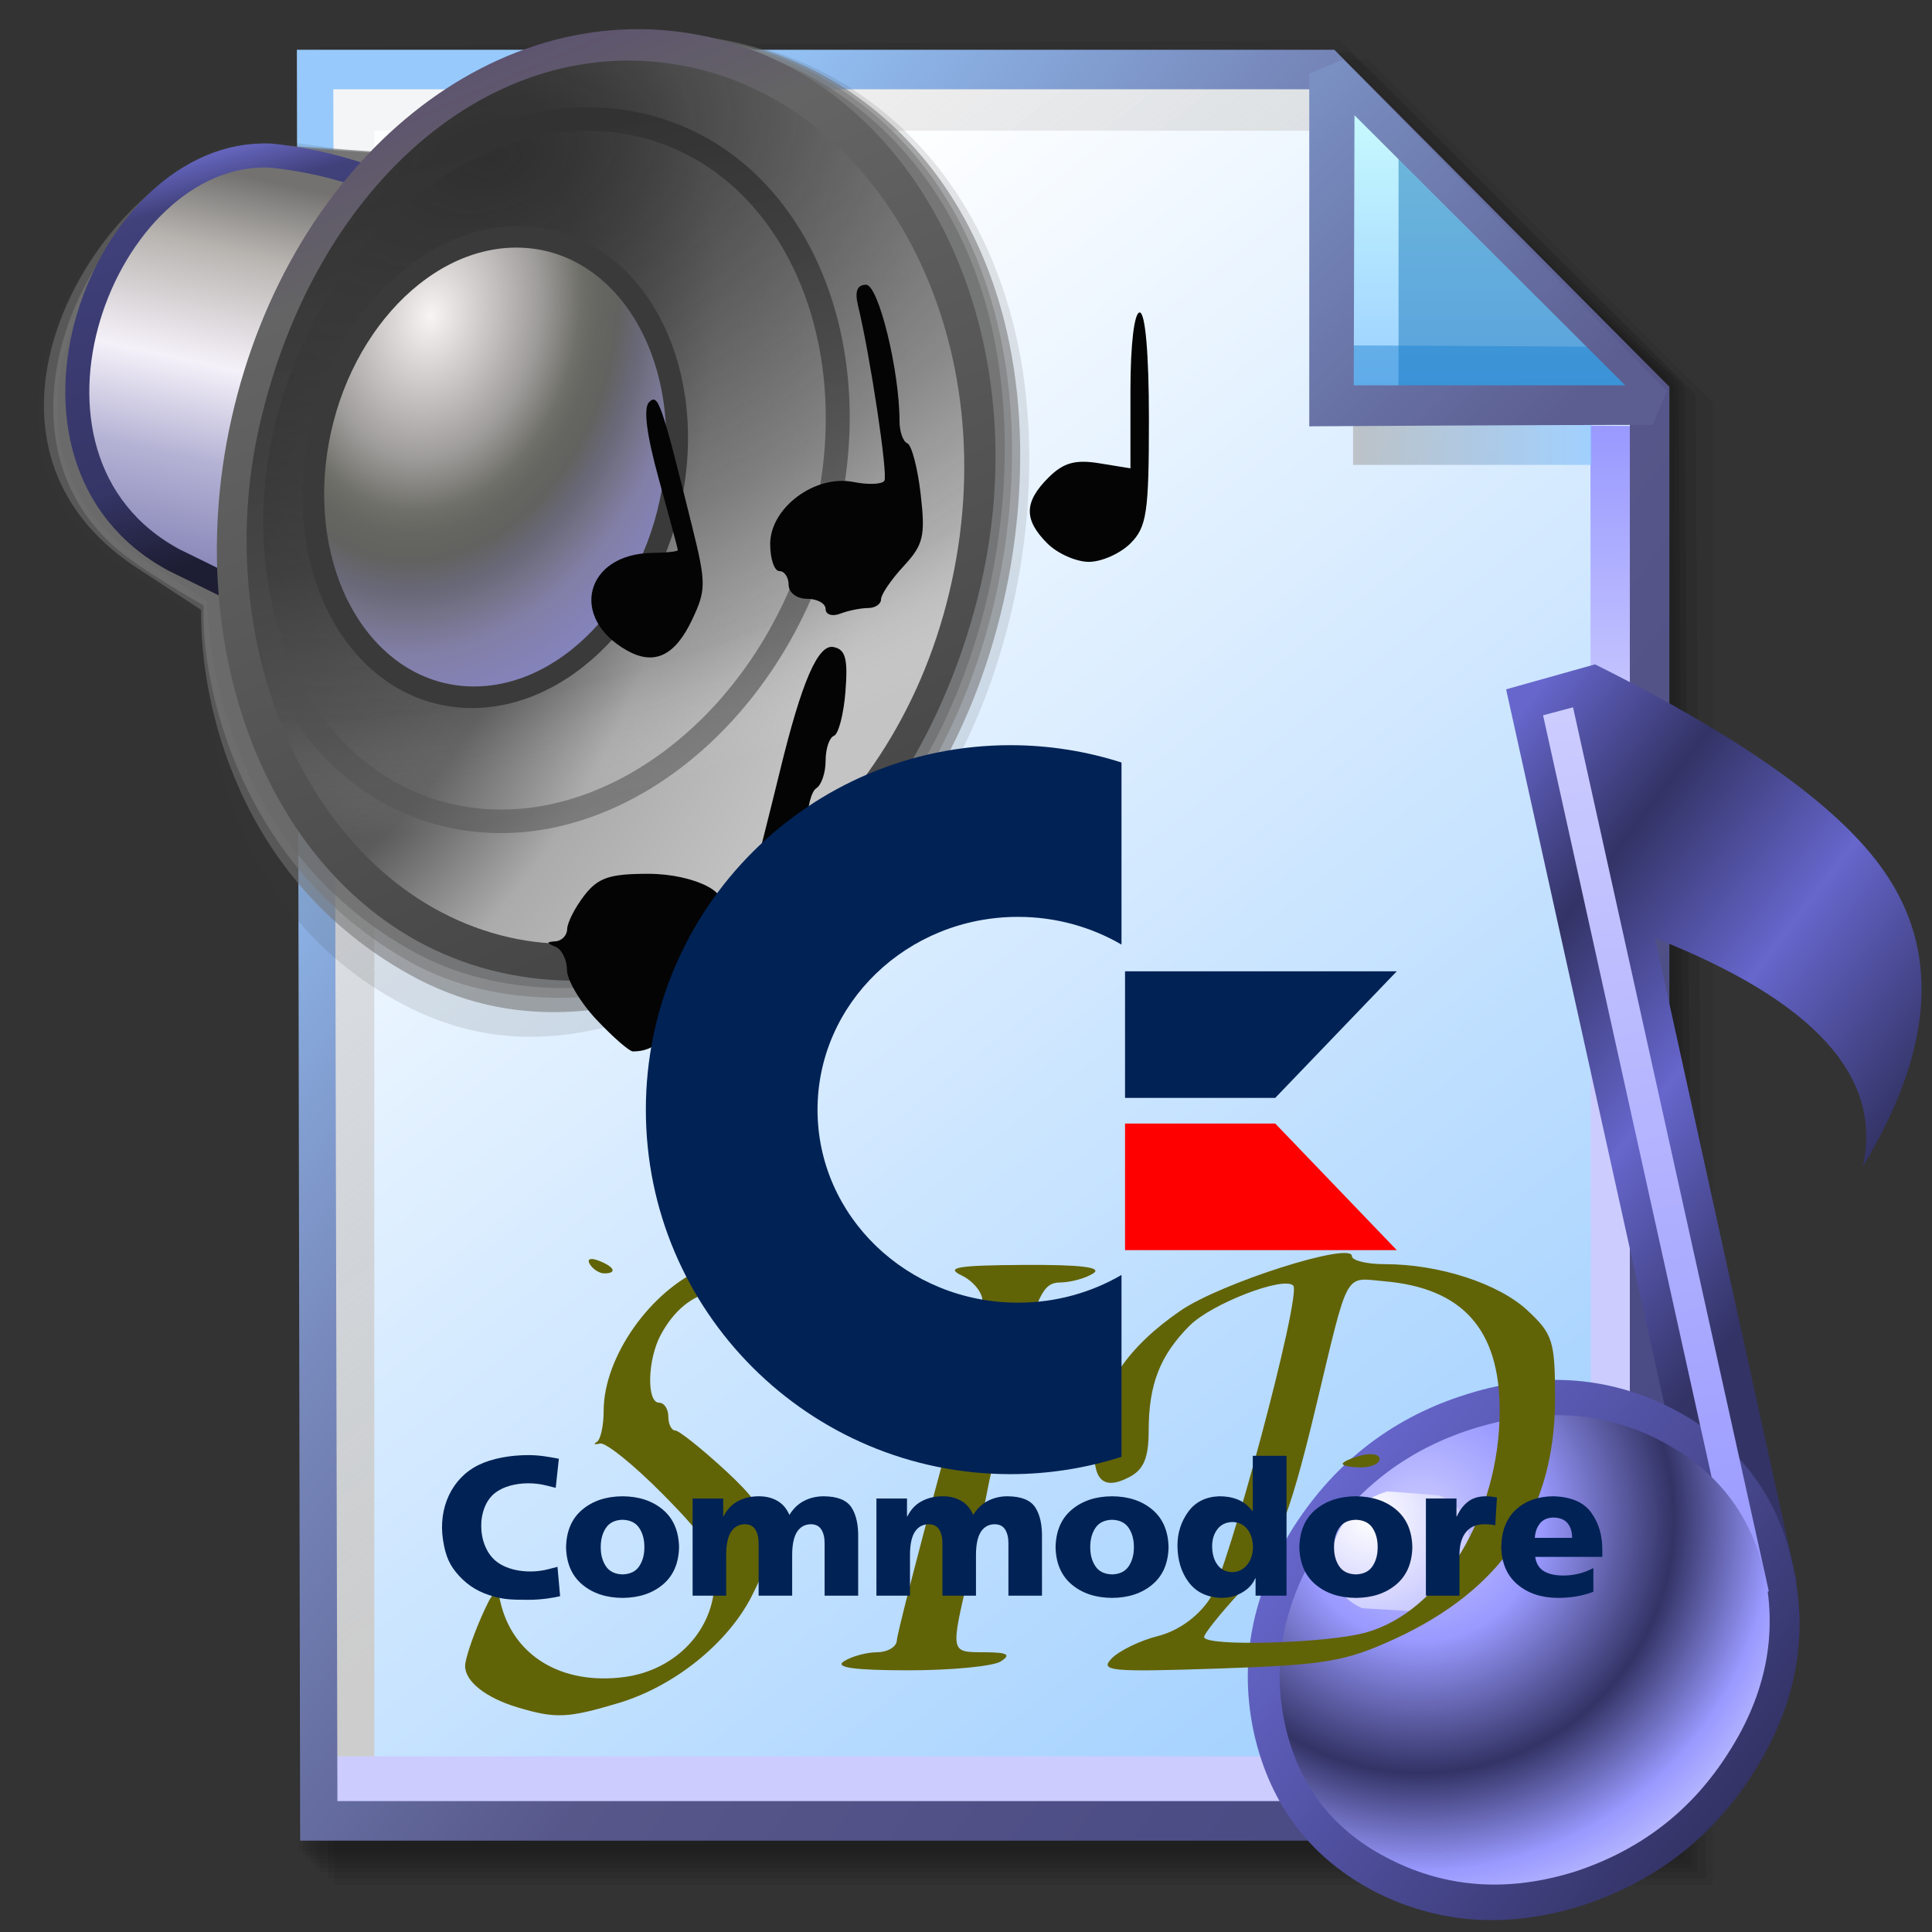 <?xml version="1.0" encoding="UTF-8" standalone="no"?>
<!-- Created with Inkscape (http://www.inkscape.org/) -->

<svg
   width="256mm"
   height="256mm"
   viewBox="0 0 256 256"
   version="1.1"
   id="svg1"
   inkscape:version="1.3.2 (091e20ef0f, 2023-11-25)"
   xml:space="preserve"
   sodipodi:docname="audio-prs.sid.svg"
   xmlns:inkscape="http://www.inkscape.org/namespaces/inkscape"
   xmlns:sodipodi="http://sodipodi.sourceforge.net/DTD/sodipodi-0.dtd"
   xmlns:xlink="http://www.w3.org/1999/xlink"
   xmlns="http://www.w3.org/2000/svg"
   xmlns:svg="http://www.w3.org/2000/svg"
   xmlns:rdf="http://www.w3.org/1999/02/22-rdf-syntax-ns#"
   xmlns:cc="http://creativecommons.org/ns#"
   xmlns:dc="http://purl.org/dc/elements/1.1/"><rect x="0" y="0" width="256" height="256" fill="#333333" stroke="none"/><defs
     id="defs1"><linearGradient
       id="linearGradient26"
       inkscape:collect="always"><stop
         style="stop-color:#7b91c4;stop-opacity:1;"
         offset="0"
         id="stop26" /><stop
         style="stop-color:#5c5e91;stop-opacity:1"
         offset="1"
         id="stop27" /></linearGradient><linearGradient
       id="linearGradient24"
       inkscape:collect="always"><stop
         style="stop-color:#c7fafe;stop-opacity:1;"
         offset="0"
         id="stop24" /><stop
         style="stop-color:#9acdff;stop-opacity:1"
         offset="1"
         id="stop25" /></linearGradient><linearGradient
       id="linearGradient22"
       inkscape:collect="always"><stop
         style="stop-color:#adaeae;stop-opacity:0.825;"
         offset="0"
         id="stop22" /><stop
         style="stop-color:#8ac5fe;stop-opacity:0.836;"
         offset="1"
         id="stop23" /></linearGradient><linearGradient
       id="linearGradient18"
       inkscape:collect="always"><stop
         style="stop-color:#9797ff;stop-opacity:1;"
         offset="0"
         id="stop18" /><stop
         style="stop-color:#ccccff;stop-opacity:1;"
         offset="0.3"
         id="stop20" /><stop
         style="stop-color:#ccccff;stop-opacity:1;"
         offset="1"
         id="stop19" /></linearGradient><linearGradient
       id="linearGradient16"
       inkscape:collect="always"><stop
         style="stop-color:#cdcdcd;stop-opacity:0.175;"
         offset="0"
         id="stop16" /><stop
         style="stop-color:#cdcdcd;stop-opacity:1;"
         offset="1"
         id="stop17" /></linearGradient><linearGradient
       id="linearGradient12"
       inkscape:collect="always"><stop
         style="stop-color:#fdfeff;stop-opacity:1;"
         offset="0"
         id="stop13" /><stop
         style="stop-color:#99ccff;stop-opacity:1;"
         offset="1"
         id="stop14" /></linearGradient><linearGradient
       id="linearGradient9"
       inkscape:collect="always"><stop
         style="stop-color:#97c9fc;stop-opacity:1;"
         offset="0"
         id="stop9" /><stop
         style="stop-color:#7788bb;stop-opacity:1"
         offset="0.25"
         id="stop12" /><stop
         style="stop-color:#57578a;stop-opacity:1"
         offset="0.5"
         id="stop11" /><stop
         style="stop-color:#444482;stop-opacity:1;"
         offset="1"
         id="stop10" /></linearGradient><linearGradient
       inkscape:collect="always"
       xlink:href="#linearGradient9"
       id="linearGradient10"
       x1="31.622"
       y1="100.24"
       x2="221.195"
       y2="240.29"
       gradientUnits="userSpaceOnUse" /><linearGradient
       inkscape:collect="always"
       xlink:href="#linearGradient12"
       id="linearGradient14"
       x1="73.583"
       y1="62.021"
       x2="207.03"
       y2="229.599"
       gradientUnits="userSpaceOnUse" /><linearGradient
       inkscape:collect="always"
       xlink:href="#linearGradient16"
       id="linearGradient17"
       x1="57.531"
       y1="26.421"
       x2="147.132"
       y2="144.341"
       gradientUnits="userSpaceOnUse" /><linearGradient
       inkscape:collect="always"
       xlink:href="#linearGradient18"
       id="linearGradient19"
       x1="209.825"
       y1="58.536"
       x2="210.583"
       y2="194.577"
       gradientUnits="userSpaceOnUse" /><linearGradient
       inkscape:collect="always"
       xlink:href="#linearGradient22"
       id="linearGradient23"
       x1="177.192"
       y1="58.991"
       x2="207.32"
       y2="58.991"
       gradientUnits="userSpaceOnUse" /><linearGradient
       inkscape:collect="always"
       xlink:href="#linearGradient24"
       id="linearGradient25"
       x1="176.32"
       y1="20.127"
       x2="176.32"
       y2="56.696"
       gradientUnits="userSpaceOnUse" /><linearGradient
       inkscape:collect="always"
       xlink:href="#linearGradient26"
       id="linearGradient27"
       x1="172.597"
       y1="13.512"
       x2="210.544"
       y2="51.286"
       gradientUnits="userSpaceOnUse" /><linearGradient
       inkscape:collect="always"
       xlink:href="#linearGradient1"
       id="linearGradient2-7"
       x1="40.855"
       y1="33.219"
       x2="23.767"
       y2="111.366"
       gradientUnits="userSpaceOnUse" /><linearGradient
       id="linearGradient1"
       inkscape:collect="always"><stop
         style="stop-color:#737270;stop-opacity:1"
         offset="0"
         id="stop1-3" /><stop
         style="stop-color:#b7b4b0;stop-opacity:1"
         offset="0.198"
         id="stop5-7" /><stop
         style="stop-color:#f5f1f9;stop-opacity:1"
         offset="0.5"
         id="stop3-1" /><stop
         style="stop-color:#b4b2d4;stop-opacity:1"
         offset="0.75"
         id="stop4-9" /><stop
         style="stop-color:#8c8bbb;stop-opacity:1"
         offset="1"
         id="stop2-4" /></linearGradient><linearGradient
       inkscape:collect="always"
       xlink:href="#linearGradient34"
       id="linearGradient35"
       x1="18.121"
       y1="30.868"
       x2="40.289"
       y2="112.519"
       gradientUnits="userSpaceOnUse" /><linearGradient
       id="linearGradient34"
       inkscape:collect="always"><stop
         style="stop-color:#7171d4;stop-opacity:1;"
         offset="0"
         id="stop34" /><stop
         style="stop-color:#40407b;stop-opacity:1;"
         offset="0.145"
         id="stop36" /><stop
         style="stop-color:#353566;stop-opacity:1;"
         offset="0.779"
         id="stop37" /><stop
         style="stop-color:#1d1d33;stop-opacity:1;"
         offset="1"
         id="stop35" /></linearGradient><radialGradient
       inkscape:collect="always"
       xlink:href="#linearGradient7"
       id="radialGradient8"
       cx="75.067"
       cy="62.584"
       fx="75.067"
       fy="62.584"
       r="81.176"
       gradientTransform="matrix(1.709,0.492,-0.686,2.385,-52.333,-98.52)"
       gradientUnits="userSpaceOnUse" /><linearGradient
       id="linearGradient7"
       inkscape:collect="always"><stop
         style="stop-color:#2f2f2f;stop-opacity:1;"
         offset="0"
         id="stop7-6" /><stop
         style="stop-color:#5b5b5b;stop-opacity:1"
         offset="0.542"
         id="stop11-1" /><stop
         style="stop-color:#ababab;stop-opacity:1"
         offset="0.723"
         id="stop10-2" /><stop
         style="stop-color:#bababa;stop-opacity:1"
         offset="0.883"
         id="stop9-9" /><stop
         style="stop-color:#c4c4c4;stop-opacity:1"
         offset="1"
         id="stop8" /></linearGradient><radialGradient
       inkscape:collect="always"
       xlink:href="#linearGradient29"
       id="radialGradient25"
       gradientUnits="userSpaceOnUse"
       gradientTransform="matrix(0.909,1.647,-2.592,1.431,108.391,-161.494)"
       cx="76.695"
       cy="30.607"
       fx="76.695"
       fy="30.607"
       r="81.176" /><linearGradient
       id="linearGradient29"
       inkscape:collect="always"><stop
         style="stop-color:#2f2f2f;stop-opacity:1;"
         offset="0"
         id="stop25-9" /><stop
         style="stop-color:#3f3f3f;stop-opacity:0.438;"
         offset="0.542"
         id="stop26-2" /><stop
         style="stop-color:#636363;stop-opacity:0.234;"
         offset="0.723"
         id="stop27-0" /><stop
         style="stop-color:#ffffff;stop-opacity:0;"
         offset="0.883"
         id="stop28" /><stop
         style="stop-color:#ffffff;stop-opacity:0;"
         offset="1"
         id="stop29" /></linearGradient><linearGradient
       inkscape:collect="always"
       xlink:href="#linearGradient11"
       id="linearGradient13"
       x1="57.147"
       y1="32.598"
       x2="120.642"
       y2="163.81"
       gradientUnits="userSpaceOnUse"
       gradientTransform="matrix(0.99,0,0,0.986,31.453,-24.213)" /><linearGradient
       id="linearGradient11"
       inkscape:collect="always"><stop
         style="stop-color:#323232;stop-opacity:1"
         offset="0"
         id="stop12-3" /><stop
         style="stop-color:#585858;stop-opacity:0.582;"
         offset="1"
         id="stop13-6" /></linearGradient><radialGradient
       inkscape:collect="always"
       xlink:href="#linearGradient14-7"
       id="radialGradient15"
       cx="103.747"
       cy="71.382"
       fx="103.747"
       fy="71.382"
       r="39.809"
       gradientTransform="matrix(1.463,-0.968,0.761,1.942,-118.065,25.049)"
       gradientUnits="userSpaceOnUse" /><linearGradient
       id="linearGradient14-7"
       inkscape:collect="always"><stop
         style="stop-color:#f9f4f4;stop-opacity:1"
         offset="0"
         id="stop14-5" /><stop
         style="stop-color:#9f9d9b;stop-opacity:1"
         offset="0.342"
         id="stop18-9-5" /><stop
         style="stop-color:#70706a;stop-opacity:1;"
         offset="0.471"
         id="stop19-2" /><stop
         style="stop-color:#656561;stop-opacity:1;"
         offset="0.53"
         id="stop23-2" /><stop
         style="stop-color:#626260;stop-opacity:1;"
         offset="0.593"
         id="stop20-8" /><stop
         style="stop-color:#696878;stop-opacity:1;"
         offset="0.669"
         id="stop22-9" /><stop
         style="stop-color:#737287;stop-opacity:1;"
         offset="0.725"
         id="stop24-7" /><stop
         style="stop-color:#827fa7;stop-opacity:1;"
         offset="0.821"
         id="stop21" /><stop
         style="stop-color:#8584c0;stop-opacity:1"
         offset="1"
         id="stop15" /></linearGradient><linearGradient
       inkscape:collect="always"
       xlink:href="#linearGradient15"
       id="linearGradient17-8"
       x1="76.21"
       y1="49.268"
       x2="121.135"
       y2="137.171"
       gradientUnits="userSpaceOnUse" /><linearGradient
       id="linearGradient15"
       inkscape:collect="always"><stop
         style="stop-color:#3a3a3a;stop-opacity:1"
         offset="0"
         id="stop16-2" /><stop
         style="stop-color:#3a3a3a;stop-opacity:1"
         offset="1"
         id="stop17-3" /></linearGradient><linearGradient
       inkscape:collect="always"
       xlink:href="#linearGradient30"
       id="linearGradient31"
       x1="87.073"
       y1="-5.458"
       x2="197.854"
       y2="145.689"
       gradientUnits="userSpaceOnUse" /><linearGradient
       id="linearGradient30"
       inkscape:collect="always"><stop
         style="stop-color:#5e5470;stop-opacity:1;"
         offset="0"
         id="stop30" /><stop
         style="stop-color:#646464;stop-opacity:1;"
         offset="0.167"
         id="stop32" /><stop
         style="stop-color:#454545;stop-opacity:1;"
         offset="1"
         id="stop31" /></linearGradient><linearGradient
       gradientTransform="matrix(0.019,0.014,0.013,-0.017,20.781,24.85)"
       gradientUnits="userSpaceOnUse"
       id="gradient7"
       spreadMethod="pad"
       x1="-819.2"
       x2="819.2"><stop
         offset="0.0"
         stop-color="#6666cc"
         id="stop152" /><stop
         offset="0.208"
         stop-color="#333366"
         id="stop154" /><stop
         offset="0.447"
         stop-color="#6666cc"
         id="stop156" /><stop
         offset="0.71"
         stop-color="#333366"
         id="stop158" /><stop
         offset="1.0"
         stop-color="#333366"
         id="stop160" /></linearGradient><linearGradient
       gradientTransform="matrix(-0.013,-0.009,-0.011,0.014,13.831,49.35)"
       gradientUnits="userSpaceOnUse"
       id="gradient8"
       spreadMethod="pad"
       x1="-819.2"
       x2="819.2"><stop
         offset="0.0"
         stop-color="#333366"
         id="stop163" /><stop
         offset="1.0"
         stop-color="#6666cc"
         id="stop165" /></linearGradient><linearGradient
       gradientTransform="matrix(-0.005,-0.027,-0.002,3e-4,20.381,24.55)"
       gradientUnits="userSpaceOnUse"
       id="gradient9"
       spreadMethod="pad"
       x1="-819.2"
       x2="819.2"><stop
         offset="0.0"
         stop-color="#9999ff"
         id="stop168" /><stop
         offset="1.0"
         stop-color="#ccccff"
         id="stop170" /></linearGradient><radialGradient
       cx="0"
       cy="0"
       gradientTransform="matrix(0.026,0,0,0.026,8.631,42.8)"
       gradientUnits="userSpaceOnUse"
       id="gradient10"
       r="819.2"
       spreadMethod="pad"><stop
         offset="0.0"
         stop-color="#ccccff"
         id="stop173" /><stop
         offset="0.286"
         stop-color="#9999ff"
         id="stop175" /><stop
         offset="0.596"
         stop-color="#333366"
         id="stop177" /><stop
         offset="0.827"
         stop-color="#9999ff"
         id="stop179" /><stop
         offset="1.0"
         stop-color="#ccccff"
         id="stop181" /></radialGradient><radialGradient
       cx="0"
       cy="0"
       gradientTransform="matrix(0.007,0,0,0.007,6.131,42.7)"
       gradientUnits="userSpaceOnUse"
       id="gradient11"
       r="819.2"
       spreadMethod="pad"><stop
         offset="0.0"
         stop-color="#ffffff"
         id="stop184" /><stop
         offset="0.851"
         stop-color="#ccccff"
         id="stop186" /><stop
         offset="1.0"
         stop-color="#ccccff"
         id="stop188" /></radialGradient></defs><sodipodi:namedview
     id="base"
     pagecolor="#ffffff"
     bordercolor="#000000"
     borderopacity="0.3"
     inkscape:pageopacity="0.0"
     inkscape:pageshadow="2"
     inkscape:zoom="0.98994949"
     inkscape:cx="505.07627"
     inkscape:cy="476.792"
     inkscape:document-units="mm"
     inkscape:showpageshadow="2"
     inkscape:pagecheckerboard="0"
     inkscape:deskcolor="#d1d1d1"
     inkscape:current-layer="svg1"
     showguides="true" /><g
     id="g28"
     transform="matrix(1.048,0,0,1.048,-6.407,-6.138)"><g
       id="g7"
       inkscape:label="shadow"
       style="display:inline"><path
         id="rect1"
         style="fill:#000000;fill-opacity:0.06;stroke-width:3.728;stroke-linecap:square"
         d="M 48.381,13.418 H 179.161 l 43.467,43.278 V 244.173 H 48.381 Z"
         sodipodi:nodetypes="cccccc" /><path
         id="path1"
         style="fill:#000000;fill-opacity:0.075;stroke-width:3.728;stroke-linecap:square"
         d="m 47.563,12.6 129.443,-0.134 43.467,43.278 1.336,187.61 H 47.563 Z"
         sodipodi:nodetypes="cccccc" /><path
         id="path2"
         style="fill:#000000;fill-opacity:0.06;stroke-width:3.728;stroke-linecap:square"
         d="m 46.494,11.793 128.976,-0.869 43.467,43.278 1.804,188.345 H 46.494 Z"
         sodipodi:nodetypes="cccccc" /><path
         id="path3"
         style="fill:#000000;fill-opacity:0.06;stroke-width:3.728;stroke-linecap:square"
         d="m 45.965,12.333 129.778,0.468 43.467,42.209 1.002,187.008 H 45.965 Z"
         sodipodi:nodetypes="cccccc" /><path
         id="path4"
         style="fill:#000000;fill-opacity:0.06;stroke-width:3.728;stroke-linecap:square"
         d="m 45.436,12.338 129.443,0.935 43.467,41.675 1.336,186.541 H 45.436 Z"
         sodipodi:nodetypes="cccccc" /><path
         id="path5"
         style="fill:#000000;fill-opacity:0.06;stroke-width:3.728;stroke-linecap:square"
         d="M 44.906,12.745 174.884,13.413 218.352,54.152 219.153,240.96 H 44.906 Z"
         sodipodi:nodetypes="cccccc" /><path
         id="path6"
         style="fill:#000000;fill-opacity:0.06;stroke-width:3.728;stroke-linecap:square"
         d="m 44.377,15.022 129.911,0.535 43.467,37.933 0.869,186.942 H 44.377 Z"
         sodipodi:nodetypes="cccccc" /><path
         id="path7"
         style="fill:#000000;fill-opacity:0.06;stroke-width:3.728;stroke-linecap:square"
         d="m 43.848,13.424 129.711,1.069 43.467,39.002 1.069,186.407 H 43.848 Z"
         sodipodi:nodetypes="cccccc" /></g><g
       id="g14"
       style="display:inline"><path
         style="color:#000000;fill:url(#linearGradient14);stroke-linecap:square;-inkscape-stroke:none"
         d="M 46.154,14.648 H 173.783 l 40.903,41.14 V 236.079 H 46.555 Z"
         id="path15"
         inkscape:label="headbgground" /><path
         id="rect16"
         style="display:inline;fill:url(#linearGradient17);fill-opacity:1;stroke-width:5;stroke-linecap:square"
         d="M 45.436,14.165 H 176.703 l 0.204,8.221 H 53.434 V 235.98 h -7.998 z"
         sodipodi:nodetypes="ccccccc" /><path
         id="rect17"
         style="fill:url(#linearGradient19);stroke-width:5;stroke-linecap:square"
         d="M 47.058,227.92 H 207.275 l -0.067,-168.246 7.317,0.067 0.067,168.547 -7.083,0.033 v 7.348 H 47.058 Z"
         sodipodi:nodetypes="ccccccccc" /><path
         style="color:#000000;fill:url(#linearGradient10);stroke-linecap:square;-inkscape-stroke:none"
         d="M 43.648,12.148 44.059,238.58 H 217.186 V 54.758 L 174.822,12.148 Z m 4.609,5 H 172.744 l 39.441,39.672 V 233.58 H 48.775 Z"
         id="path16"
         inkscape:label="headframe"
         sodipodi:nodetypes="cccccccccccc" /></g><g
       id="rect23"
       style="display:inline"><rect
         style="display:inline;fill:url(#linearGradient23);fill-opacity:0.834;stroke:none;stroke-width:5;stroke-linecap:square;stroke-dasharray:none;stroke-opacity:1"
         id="rect20"
         width="30.128"
         height="11.286"
         x="177.192"
         y="53.348" /><path
         style="color:#000000;display:inline;fill:url(#linearGradient25);stroke-linecap:square;stroke-linejoin:bevel;-inkscape-stroke:none"
         d="m 174.153,15.119 40.916,41.955 H 174.814 Z"
         id="path25" /><g
         id="g27"><path
           id="rect27"
           style="display:inline;fill:#0a6db5;fill-opacity:0.459;stroke-width:5;stroke-linecap:square;stroke-linejoin:bevel"
           d="m 182.94,23.246 33.073,33.829 -33.073,-0.094 z"
           sodipodi:nodetypes="cccc" /><path
           id="path27"
           style="display:inline;fill:#1882cf;fill-opacity:0.459;stroke-width:5;stroke-linecap:square;stroke-linejoin:bevel"
           d="m 175.286,49.515 34.916,0.189 4.677,7.087 -39.688,-0.472 z"
           sodipodi:nodetypes="ccccc" /></g><path
         style="color:#000000;display:inline;fill:url(#linearGradient27);stroke-linecap:square;stroke-linejoin:bevel;-inkscape-stroke:none"
         d="m 175.941,13.373 -4.289,1.785 6.5e-4,44.601 c 0,0 29.863,-0.185 43.415,-0.185 l 1.789,-4.246 z m 1.429,7.057 34.226,34.144 h -34.32 z"
         id="path26"
         sodipodi:nodetypes="cccccccccc" /></g></g><g
     id="g2"
     transform="matrix(0.637,0,0,0.637,4.851,1.777)"
     style="display:inline"><g
       id="g24"
       style="display:inline"
       inkscape:label="xpspeaker"><g
         id="g34"
         inkscape:label="shadow"><path
           id="rect32"
           style="fill:#404040;fill-opacity:0.131;stroke-width:4.5;stroke-linecap:square;stroke-linejoin:round"
           d="m 50.022,26.444 23.108,3.035 c 0,0 19.396,-25.972 60.674,-24.942 30.121,0.751 61.7,22.151 70.398,64.634 5.611,27.405 0.729,60.135 -12.568,85.801 -10.597,20.455 -28.907,38.551 -50.082,47.625 -20.202,8.658 -41.368,16.397 -65.855,3.263 C 39.303,186.336 34.654,147.531 34.774,126.244 L 19.088,115.944 C -26.625,85.928 21.914,21.67 50.022,26.444 Z"
           sodipodi:nodetypes="ccssaascsc" /><path
           id="path32-6"
           style="fill:#757575;fill-opacity:0.57;stroke-width:4.459;stroke-linecap:square;stroke-linejoin:round"
           d="m 49.138,27.646 23.326,1.583 c 0,0 19.216,-25.808 60.115,-24.787 29.845,0.744 61.136,22.021 69.754,64.115 5.559,27.153 0.722,59.583 -12.452,85.014 -10.5,20.267 -28.367,38.868 -49.623,47.188 -19.494,7.63 -41.15,11.221 -62.796,-0.884 C 41.747,179.9 34.009,143.411 34.222,124.068 L 20.937,115.384 C -24.418,85.737 20.059,23.247 49.138,27.646 Z"
           sodipodi:nodetypes="ccssaascsc" /><path
           id="path33"
           style="fill:#7b7b7b;fill-opacity:0.605;stroke-width:4.422;stroke-linecap:square;stroke-linejoin:round"
           d="m 49.656,27.783 22.206,1.221 c 0,0 19.432,-25.386 59.991,-24.374 29.596,0.738 60.25,21.631 68.797,63.374 5.513,26.927 0.716,59.087 -12.349,84.306 -10.412,20.099 -28.073,38.694 -49.209,46.795 -19.083,7.314 -43.201,8.352 -61.286,-1.731 -35.444,-19.76 -43.655,-57.382 -43.065,-74.235 0,0 -12.928,-7.238 -18.443,-12.101 -31.151,-27.466 0.07,-83.126 33.357,-83.255 z"
           sodipodi:nodetypes="ccssaascsc" /><path
           id="path34"
           style="fill:#686868;fill-opacity:0.606;stroke-width:4.389;stroke-linecap:square;stroke-linejoin:round"
           d="m 47.21,27.202 24.119,1.601 c 0,0 18.155,-25.178 58.411,-24.174 29.375,0.733 60.933,21.452 69.416,62.883 5.472,26.726 0.711,58.646 -12.257,83.676 -10.335,19.949 -27.804,38.561 -48.842,46.446 -18.714,7.014 -41.95,7.427 -59.9,-2.58 C 42.977,175.442 35.979,139.209 35.482,122.324 L 21.274,113.06 C -17.338,87.885 18.192,29.351 47.21,27.202 Z"
           sodipodi:nodetypes="ccssaascsc" /></g><path
         id="rect1-0"
         style="display:inline;fill:url(#linearGradient2-7);stroke:url(#linearGradient35);stroke-width:5;stroke-linecap:square;stroke-linejoin:round;stroke-dasharray:none;stroke-opacity:1"
         d="m 48.576,29.567 c 11.045,1.062 20.815,4.31 30.105,8.382 L 51.467,124.936 28.564,113.69 C -10.686,92.518 13.817,28.142 48.576,29.567 Z"
         sodipodi:nodetypes="ccccc" /><path
         style="color:#000000;display:inline;fill:url(#radialGradient8);stroke-linecap:square;stroke-linejoin:round;-inkscape-stroke:none"
         d="M 194.249,121.487 A 78.176,97.553 12.749 0 1 96.472,199.384 78.176,97.553 12.749 0 1 41.75,86.983 78.176,97.553 12.749 0 1 139.527,9.087 78.176,97.553 12.749 0 1 194.249,121.487 Z"
         id="path29-9"
         inkscape:label="innershadow1" /><ellipse
         style="display:inline;fill:url(#radialGradient25);stroke:none;stroke-width:6;stroke-linecap:square;stroke-linejoin:round;stroke-dasharray:none;stroke-opacity:1"
         id="ellipse24"
         cx="138.093"
         cy="75.626"
         rx="78.176"
         ry="97.553"
         transform="rotate(12.749)"
         inkscape:label="innershadow2" /><path
         style="color:#000000;fill:url(#linearGradient13);stroke-linecap:square;stroke-linejoin:round;-inkscape-stroke:none"
         d="m 127.588,-9.029 c -34.328,-7e-7 -61.578,34.794 -61.578,77.031 10e-7,42.238 27.25,77.031 61.578,77.031 34.328,0 61.58,-34.794 61.58,-77.031 0,-42.238 -27.252,-77.031 -61.58,-77.031 z m 0,4.938 c 30.962,1.3e-6 56.641,31.972 56.641,72.094 -1e-5,40.122 -25.679,72.094 -56.641,72.094 -30.962,0 -56.639,-31.972 -56.639,-72.094 0,-40.122 25.677,-72.094 56.639,-72.094 z"
         id="path11"
         transform="matrix(0.973,0.232,-0.272,0.962,0,0)" /><ellipse
         style="display:inline;fill:url(#radialGradient15);fill-opacity:1;stroke:url(#linearGradient17-8);stroke-width:4.51;stroke-linecap:square;stroke-linejoin:round;stroke-dasharray:none"
         id="path13"
         cx="104.496"
         cy="94.833"
         rx="37.554"
         ry="48.128"
         transform="matrix(1,0,-0.096,0.995,0,0)" /><path
         style="color:#000000;fill:url(#linearGradient31);stroke-linecap:square;stroke-linejoin:round;-inkscape-stroke:none"
         d="m 137.696,-26.071 c -45.199,2e-6 -79.613,44.051 -79.557,99.227 0.054,54.205 34.682,100.133 79.881,100.133 45.199,0 78.195,-42.576 79.728,-97.731 1.546,-55.623 -34.853,-101.63 -80.051,-101.63 z m -1.837,6.964 c 41.152,-2e-6 76.513,41.85 75.888,94.666 C 211.126,128.133 174.666,165.79 138.352,165.761 97.199,165.729 63.935,121.807 64.139,73.156 64.359,20.579 94.707,-19.108 135.859,-19.108 Z"
         id="path30-3"
         inkscape:label="framehead"
         transform="rotate(12.749)"
         sodipodi:nodetypes="ssssssssss" /></g><g
       id="g37"
       inkscape:label="loud1"
       style="display:none"><g
         id="g41"
         inkscape:label="shadow"><path
           style="color:#000000;fill:#65656d;fill-opacity:0.149;stroke-width:1.063;stroke-linecap:round;stroke-linejoin:round;-inkscape-stroke:none"
           d="m 216.597,121.794 c -3.131,-0.725 -8.257,0.181 -8.975,3.342 -15.261,48.705 -30.388,71.403 -78.86,83.017 -3.16,0.591 -5.246,3.655 -4.661,6.845 0.585,3.188 2.283,11.709 9.05,9.783 53.646,-9.8 80.655,-38.654 90.087,-90.87 1.922,-7.304 -3.509,-11.391 -6.641,-12.117 z"
           id="path41"
           sodipodi:nodetypes="ccccccc" /><path
           style="color:#000000;fill:#65656d;fill-opacity:0.279;stroke-width:1.063;stroke-linecap:round;stroke-linejoin:round;-inkscape-stroke:none"
           d="m 216.597,121.794 c -3.131,-0.725 -7.321,0.582 -8.04,3.743 -15.261,48.705 -30.788,72.071 -79.261,83.686 -3.16,0.591 -5.781,2.586 -5.195,5.776 0.585,3.188 3.219,10.774 9.986,8.848 53.283,-9.959 76.168,-38.955 87.815,-90.202 1.922,-7.304 -2.173,-11.124 -5.305,-11.849 z"
           id="path42"
           sodipodi:nodetypes="ccccccc" /><path
           style="color:#000000;fill:#65656d;fill-opacity:0.441;stroke-width:1.063;stroke-linecap:round;stroke-linejoin:round;-inkscape-stroke:none"
           d="m 216.731,122.596 c -3.131,-0.725 -7.054,0.047 -7.773,3.208 -15.261,48.705 -29.586,71.804 -78.058,83.418 -3.16,0.591 -7.385,2.586 -6.799,5.776 0.585,3.188 4.154,9.571 10.921,7.645 52.615,-12.498 74.431,-37.752 86.078,-88.999 1.922,-7.304 -1.237,-10.322 -4.37,-11.048 z"
           id="path43"
           sodipodi:nodetypes="ccccccc" /><path
           style="color:#000000;fill:#65656d;fill-opacity:0.506;stroke-width:1.063;stroke-linecap:round;stroke-linejoin:round;-inkscape-stroke:none"
           d="m 216.447,123.258 c -3.131,-0.725 -6.251,-0.504 -7.206,2.594 -15.028,48.778 -29.869,71.756 -78.342,83.371 -3.16,0.591 -6.629,2.822 -6.043,6.012 0.585,3.188 4.154,8.721 10.921,6.794 52.168,-12.833 71.979,-37.843 84.566,-88.385 1.922,-7.304 -0.765,-9.661 -3.897,-10.386 z"
           id="path44"
           sodipodi:nodetypes="csccccc" /><path
           style="color:#000000;fill:#68686f;fill-opacity:0.268;stroke-width:1.063;stroke-linecap:round;stroke-linejoin:round;-inkscape-stroke:none"
           d="m 216.447,123.258 c -3.131,-0.725 -5.826,-0.315 -6.78,2.783 -15.028,48.778 -30.058,71.945 -78.531,83.56 -3.16,0.591 -6.865,2.444 -6.279,5.634 0.585,3.188 4.655,7.986 11.422,6.059 51.86,-12.904 70.007,-39.633 83.829,-87.697 1.922,-7.304 -0.529,-9.614 -3.661,-10.339 z"
           id="path45"
           sodipodi:nodetypes="csccccc" /></g><path
         style="color:#000000;fill:#605dd4;stroke-linecap:round;stroke-linejoin:round;-inkscape-stroke:none"
         d="m 215.908,123.297 a 5.5,5.5 0 0 0 -6.59,4.131 c -10.431,45.468 -32.723,73.785 -79.305,82.41 a 5.5,5.5 0 0 0 -4.406,6.41 5.5,5.5 0 0 0 6.408,4.406 c 50.372,-9.326 77.013,-42.772 88.023,-90.766 a 5.5,5.5 0 0 0 -4.131,-6.592 z"
         id="path37" /><path
         style="color:#000000;fill:#cbcaff;fill-opacity:1;stroke-linecap:round;stroke-linejoin:round;-inkscape-stroke:none"
         d="m 215.908,123.297 c -2.96,-0.679 -5.911,1.171 -6.59,4.131 -10.431,45.468 -32.723,73.785 -79.305,82.41 -2.987,0.553 -4.96,3.423 -4.406,6.41 0.553,2.986 0.95,-0.454 3.936,-1.006 50.372,-9.326 74.139,-40.433 85.15,-88.427 0.68,-2.961 4.176,-2.839 1.215,-3.518 z"
         id="path39"
         sodipodi:nodetypes="ccccccc" /></g><g
       id="g38"
       style="display:none"
       inkscape:label="loud2"><g
         id="g46"
         inkscape:label="shadow"
         style="display:inline"><path
           style="color:#000000;fill:#565658;fill-opacity:0.104;stroke-linecap:round;stroke-linejoin:round;-inkscape-stroke:none"
           d="m 242.875,124.563 c -3.564,-0.432 -9.349,0.584 -10.258,7.562 -4.003,30.712 -21.051,60.629 -36.367,74.295 -18.686,16.672 -44.077,26.545 -62,27.531 -3.584,0.197 -10.23,1.841 -10.102,9.493 0.084,5.025 4.208,10.582 11.194,10.763 24.612,-0.591 55.667,-8.2 77.629,-25.956 21.962,-17.756 38.941,-52.052 40.679,-93.572 0.81,-6.588 -7.211,-9.685 -10.775,-10.116 z"
           id="path46"
           sodipodi:nodetypes="csscscscc" /><path
           style="color:#000000;fill:#565658;fill-opacity:0.106;stroke-linecap:round;stroke-linejoin:round;-inkscape-stroke:none"
           d="m 242.741,125.565 c -3.564,-0.432 -8.079,0.784 -8.989,7.762 -4.003,30.712 -21.667,60.183 -36.983,73.848 -18.686,16.672 -44.597,26.356 -62.52,27.342 -3.584,0.197 -9.002,1.037 -8.873,8.69 0.084,5.025 3.263,9.685 10.249,9.865 20.87,-0.725 53.257,-7.918 75.219,-25.674 21.962,-17.756 39.397,-49.864 41.937,-91.383 0.81,-6.588 -6.476,-10.019 -10.04,-10.451 z"
           id="path47"
           sodipodi:nodetypes="csscscscc" /><path
           style="color:#000000;fill:#565658;fill-opacity:0.233;stroke-linecap:round;stroke-linejoin:round;-inkscape-stroke:none"
           d="m 242.708,126.099 c -3.564,-0.432 -7.444,0.818 -8.354,7.796 -4.003,30.712 -21.796,60.182 -37.112,73.847 -18.686,16.672 -44.431,26.096 -62.355,27.082 -3.584,0.197 -8.553,0.73 -8.424,8.383 0.084,5.025 2.484,8.598 9.47,8.779 21.138,-0.19 52.057,-8.63 74.019,-26.386 21.962,-17.756 38.787,-47.865 41.928,-89.384 0.81,-6.588 -5.607,-9.685 -9.171,-10.116 z"
           id="path48"
           sodipodi:nodetypes="csscscscc" /><path
           style="color:#000000;fill:#565658;fill-opacity:0.233;stroke-linecap:round;stroke-linejoin:round;-inkscape-stroke:none"
           d="m 242.641,126.634 c -3.564,-0.432 -6.776,0.417 -7.686,7.395 -4.003,30.712 -21.896,60.75 -37.212,74.415 -18.686,16.672 -44.932,25.395 -62.856,26.38 -3.584,0.197 -7.448,1.401 -7.054,9.045 0.179,3.466 2.342,6.755 9.328,6.936 20.47,-1.126 49.692,-8.652 71.654,-26.407 21.962,-17.756 39.355,-47.13 42.495,-88.649 0.81,-6.588 -5.106,-8.683 -8.67,-9.114 z"
           id="path49"
           sodipodi:nodetypes="csscscscc" /><path
           style="color:#000000;fill:#565658;fill-opacity:0.233;stroke-linecap:round;stroke-linejoin:round;-inkscape-stroke:none"
           d="m 242.641,126.634 c -3.564,-0.432 -6.776,0.417 -7.686,7.395 -4.003,30.712 -17.019,56.139 -37.212,74.415 -18.567,16.804 -44.932,25.395 -62.856,26.38 -3.584,0.197 -8.458,2.769 -5.92,9.99 1.218,3.466 2.814,4.299 9.801,4.479 20.47,-1.126 46.95,-10.08 68.912,-27.835 21.962,-17.756 38.82,-44.257 41.961,-85.776 0.81,-6.588 -3.435,-8.616 -6.999,-9.047 z"
           id="path50"
           sodipodi:nodetypes="csscscscc" /></g><path
         style="color:#000000;fill:#605dd4;stroke-linecap:round;stroke-linejoin:round;-inkscape-stroke:none"
         d="m 242.875,127.02 a 6.5,6.5 0 0 0 -7.234,5.672 c -4.674,38.572 -20.862,63.275 -40.336,79.02 -19.474,15.744 -42.565,22.387 -60.488,23.373 a 6.5,6.5 0 0 0 -6.133,6.848 6.5,6.5 0 0 0 6.848,6.133 c 20.47,-1.126 45.985,-8.489 67.947,-26.244 21.962,-17.756 40.038,-46.047 45.068,-87.566 a 6.5,6.5 0 0 0 -5.672,-7.234 z"
         id="path38" /><path
         style="color:#000000;fill:#cbcaff;fill-opacity:1;stroke-linecap:round;stroke-linejoin:round;-inkscape-stroke:none"
         d="m 242.875,127.02 c -3.564,-0.432 -6.803,2.108 -7.234,5.672 -4.674,38.572 -20.862,63.275 -40.336,79.02 -19.474,15.744 -42.565,22.387 -60.488,23.373 -3.584,0.197 -6.33,3.263 -6.133,6.848 0.197,3.584 2.035,-1.418 5.619,-1.616 20.47,-1.126 42.017,-6.315 63.979,-24.071 21.962,-17.756 37.345,-42.929 42.375,-84.448 0.432,-3.564 5.782,-4.346 2.218,-4.778 z"
         id="path40"
         sodipodi:nodetypes="ccscccscc" /></g><g
       id="g54"
       inkscape:label="stopt"
       style="display:none"><g
         id="g55"
         inkscape:label="shadow"><circle
           style="fill:#7d7d7d;fill-opacity:0.282;stroke:none;stroke-width:22.575;stroke-linecap:round;stroke-linejoin:round;stroke-dasharray:none;stroke-opacity:1"
           id="circle54"
           cx="181.476"
           cy="186.554"
           r="68.421" /><circle
           style="fill:#7d7d7d;fill-opacity:0.282;stroke:none;stroke-width:22.31;stroke-linecap:round;stroke-linejoin:round;stroke-dasharray:none;stroke-opacity:1"
           id="circle55"
           cx="180.674"
           cy="185.752"
           r="67.619" /><circle
           style="fill:#616161;fill-opacity:0.282;stroke:none;stroke-width:22.001;stroke-linecap:round;stroke-linejoin:round;stroke-dasharray:none;stroke-opacity:1"
           id="circle56"
           cx="179.739"
           cy="184.817"
           r="66.684" /><circle
           style="fill:#595959;fill-opacity:0.282;stroke:none;stroke-width:21.715;stroke-linecap:round;stroke-linejoin:round;stroke-dasharray:none;stroke-opacity:1"
           id="circle57"
           cx="178.87"
           cy="183.948"
           r="65.815" /><circle
           style="fill:#545454;fill-opacity:0.438;stroke:none;stroke-width:21.428;stroke-linecap:round;stroke-linejoin:round;stroke-dasharray:none;stroke-opacity:1"
           id="circle58"
           cx="178.002"
           cy="183.08"
           r="64.946" /><circle
           style="fill:#464646;fill-opacity:0.282;stroke:none;stroke-width:21.274;stroke-linecap:round;stroke-linejoin:round;stroke-dasharray:none;stroke-opacity:1"
           id="circle59"
           cx="177.534"
           cy="182.612"
           r="64.479" /></g><circle
         style="display:inline;fill:#ffffff;fill-opacity:1;stroke:none;stroke-width:19.4;stroke-linecap:round;stroke-linejoin:round;stroke-dasharray:none;stroke-opacity:1"
         id="path54"
         cx="175.329"
         cy="181.476"
         r="58.799"
         inkscape:label="wbackground" /><path
         id="path53"
         style="color:#000000;display:inline;fill:#a51f0d;fill-opacity:1;stroke-linecap:round;stroke-linejoin:round;-inkscape-stroke:none"
         d="m 177.467,120.193 c -14.518,0 -27.9,5.03 -38.521,13.416 a 9.7,9.7 0 0 0 -3.059,1.963 9.7,9.7 0 0 0 -1.393,1.903 c -11.918,11.371 -19.379,27.378 -19.379,45.07 0,34.321 28.03,62.352 62.351,62.352 17.141,0 32.712,-6.993 44.007,-18.268 a 9.7,9.7 0 0 0 2.919,-1.922 9.7,9.7 0 0 0 2.501,-4.265 c 8.092,-10.519 12.925,-23.663 12.925,-37.897 0,-34.321 -28.031,-62.352 -62.352,-62.352 z m 0,19.4 c 23.837,0 42.953,19.115 42.953,42.951 0,7.096 -1.705,13.768 -4.714,19.647 l -57.614,-58.024 c 5.813,-2.922 12.388,-4.574 19.375,-4.574 z m -34.329,17.047 59.992,60.419 c -7.146,5.306 -16.017,8.438 -25.663,8.438 -23.837,0 -42.951,-19.116 -42.951,-42.953 0,-9.756 3.205,-18.717 8.622,-25.904 z" /><path
         id="path51"
         style="color:#000000;display:inline;fill:#f52e14;stroke-linecap:round;stroke-linejoin:round;-inkscape-stroke:none"
         d="m 173.233,117.547 c -14.518,0 -27.9,5.03 -38.521,13.416 a 9.7,9.7 0 0 0 -3.059,1.963 9.7,9.7 0 0 0 -1.393,1.903 c -11.918,11.371 -19.379,27.378 -19.379,45.07 0,34.321 28.03,62.352 62.351,62.352 17.141,0 32.712,-6.993 44.007,-18.268 a 9.7,9.7 0 0 0 2.919,-1.922 9.7,9.7 0 0 0 2.501,-4.265 c 8.092,-10.519 12.925,-23.663 12.925,-37.897 0,-34.321 -28.031,-62.352 -62.352,-62.352 z m 0,19.4 c 23.837,0 42.953,19.115 42.953,42.951 0,7.096 -1.705,13.768 -4.714,19.647 L 153.859,141.522 c 5.813,-2.922 12.388,-4.574 19.375,-4.574 z m -34.329,17.047 59.992,60.419 c -7.146,5.306 -16.017,8.438 -25.663,8.438 -23.837,0 -42.951,-19.116 -42.951,-42.953 0,-9.756 3.205,-18.717 8.622,-25.904 z" /></g><path
       id="rect59"
       style="display:none;fill:#ff4c00;fill-opacity:1;stroke-width:19.4;stroke-linecap:round;stroke-linejoin:round"
       d="m 198.438,1.89 h 44.223 L 45.735,229.81 H 1.512 Z"
       sodipodi:nodetypes="ccccc"
       inkscape:label="off" /></g><g
     id="g2-7"
     transform="matrix(2.647,0,0,2.647,165.339,88.031)"><path
       inkscape:connector-curvature="0"
       style="fill:url(#gradient7);fill-rule:evenodd;stroke:none"
       id="path86"
       d="m 23.131,47.35 4.35,-1.4 -7.1,-32.25 q 11.95,4.7 10.4,11.45 5.15,-8.5 1.3,-14.45 -3.15,-4.95 -14.7,-10.7 l -4.45,1.25 10.2,46.1" /><path
       inkscape:connector-curvature="0"
       style="fill:url(#gradient8);fill-rule:evenodd;stroke:none"
       id="path88"
       d="m 0.331,53.6 q 1.25,5.35 6.05,7.85 4.85,2.45 10.45,0.65 5.55,-1.85 8.6,-6.8 3.05,-4.95 1.85,-10.2 -1.1,-5.2 -5.85,-7.75 -4.8,-2.55 -10.35,-0.85 -5.6,1.7 -8.8,6.7 -3.15,5.05 -1.95,10.4" /><path
       inkscape:connector-curvature="0"
       style="fill:url(#gradient9);fill-rule:evenodd;stroke:none"
       id="path90"
       d="m 24.581,46.85 1.5,-0.45 -9.8,-44.25 -1.5,0.4 9.8,44.3" /><path
       inkscape:connector-curvature="0"
       style="fill:url(#gradient10);fill-rule:evenodd;stroke:none"
       id="path92"
       d="m 1.881,53.15 q 1.05,4.6 5.3,6.7 4.3,2.15 9.3,0.55 4.9,-1.65 7.6,-5.95 2.75,-4.3 1.8,-8.9 -1.05,-4.55 -5.25,-6.7 -4.15,-2.15 -9.15,-0.65 -5,1.5 -7.85,5.85 -2.8,4.45 -1.75,9.1" /><path
       inkscape:connector-curvature="0"
       style="fill:url(#gradient11);fill-rule:evenodd;stroke:none"
       id="path94"
       d="m 4.781,43 q -0.8,1.25 -0.55,2.5 0.35,1.25 1.5,1.75 l 2.65,0.15 q 1.35,-0.45 2.15,-1.65 0.75,-1.15 0.5,-2.4 -0.25,-1.25 -1.45,-1.75 l -2.6,-0.2 q -1.45,0.45 -2.2,1.6" /></g><g
     id="g2-5"
     inkscape:label="g2"
     transform="matrix(0.918,0,0,0.918,19.603,2.117)"><path
       style="display:inline;fill:#616307"
       d="m 53.361,244.142 c -4.582,-1.375 -7.581,-3.741 -7.581,-5.978 0,-0.921 1.008,-3.997 2.241,-6.837 1.777,-4.093 2.361,-4.622 2.818,-2.552 1.739,7.869 8.831,12.202 17.966,10.977 7.477,-1.003 12.975,-6.894 12.975,-13.904 0,-4.216 -1.102,-6.054 -7.515,-12.534 -4.133,-4.177 -8.183,-7.442 -9,-7.257 -0.817,0.185 -1.035,0.085 -0.485,-0.223 0.55,-0.308 1,-2.339 1,-4.514 0,-7.749 6.767,-17.368 14.496,-20.606 5.814,-2.436 9.533,-2.382 13.207,0.192 3.819,2.675 3.778,6.417 -0.097,8.956 -2.887,1.892 -3.186,1.787 -5.271,-1.847 -3.415,-5.951 -10.294,-4.784 -14.117,2.394 -1.901,3.569 -2.039,9.754 -0.218,9.754 0.733,0 1.333,0.9 1.333,2 0,1.1 0.45,2.006 1,2.014 0.55,0.008 3.85,2.643 7.333,5.855 7.201,6.641 7.868,9.894 3.705,18.055 -3.499,6.858 -11.217,13.042 -19.281,15.447 -7.29,2.175 -9.04,2.248 -14.51,0.606 z m 47.085,-6.645 c 1.1,-0.711 3.25,-1.302 4.778,-1.313 1.528,-0.011 2.819,-0.77 2.869,-1.687 0.05,-0.917 2.85,-11.842 6.222,-24.279 3.372,-12.437 6.131,-23.595 6.131,-24.796 0,-1.201 -1.35,-2.835 -3,-3.631 -2.404,-1.159 -0.616,-1.461 9,-1.517 8.212,-0.048 11.369,0.338 10,1.223 -1.1,0.711 -3.265,1.302 -4.81,1.313 -2.425,0.018 -3.285,1.802 -6.275,13.02 -1.905,7.15 -3.733,14.5 -4.062,16.333 -0.329,1.833 -1.555,7.421 -2.725,12.416 -2.774,11.841 -2.823,11.581 2.206,11.604 3.288,0.015 3.851,0.332 2.333,1.313 -1.1,0.711 -7.1,1.292 -13.333,1.292 -7.803,0 -10.71,-0.403 -9.333,-1.292 z m 38.667,-0.427 c 1.1,-1.124 4.1,-2.576 6.667,-3.225 2.894,-0.732 5.714,-2.734 7.425,-5.27 2.627,-3.894 13.361,-44.07 12.108,-45.322 -1.397,-1.397 -11.786,2.618 -14.945,5.777 -4.28,4.28 -5.922,8.487 -5.922,15.174 0,3.853 -0.698,5.573 -2.694,6.642 -4.134,2.213 -5.69,0.314 -4.97,-6.067 0.788,-6.993 4.689,-12.69 12.25,-17.892 5.806,-3.995 24.748,-10.03 24.748,-7.885 0,0.639 2.134,1.163 4.743,1.163 7.864,0 16.435,2.785 20.629,6.703 3.65,3.41 3.96,4.417 3.948,12.832 -0.023,16.123 -7.662,27.488 -23.272,34.621 -7.034,3.215 -9.955,3.7 -25.333,4.214 -15.603,0.521 -17.177,0.371 -15.382,-1.464 z m 36.667,-3.728 c 10.857,-2.999 19.333,-17.057 19.333,-32.064 0,-11.681 -5.346,-17.67 -16.641,-18.643 -5.873,-0.506 -5.074,-1.974 -9.905,18.196 -3.941,16.45 -5.887,21.197 -10.937,26.676 -2.85,3.092 -5.182,6.005 -5.182,6.473 0,1.419 17.634,0.937 23.333,-0.637 z m -3.333,-24.356 c 0,-0.281 1.2,-0.825 2.667,-1.209 1.467,-0.384 2.667,-0.154 2.667,0.511 0,0.665 -1.2,1.209 -2.667,1.209 -1.467,0 -2.667,-0.23 -2.667,-0.511 z M 63.789,180.179 c -0.467,-0.756 0.068,-0.979 1.255,-0.524 2.31,0.886 2.733,1.842 0.815,1.842 -0.69,0 -1.621,-0.593 -2.069,-1.318 z m 32.768,-40.393 c 0.306,-0.208 1.756,-1.258 3.222,-2.333 2.467,-1.809 2.529,-1.781 0.837,0.377 -1.006,1.283 -2.456,2.333 -3.222,2.333 -0.766,0 -1.142,-0.17 -0.837,-0.377 z m -1.164,-16.155 c 0.946,-1.026 1.929,-1.666 2.186,-1.422 0.791,0.751 -1.214,3.288 -2.598,3.288 -0.719,0 -0.534,-0.839 0.412,-1.866 z"
       id="path22"
       inkscape:label="path22" /><path
       style="display:inline;fill:#040405"
       d="m 64.776,144.909 c -2.361,-2.503 -4.293,-5.753 -4.293,-7.222 0,-1.469 -0.75,-2.973 -1.667,-3.343 -1.333,-0.538 -1.333,-0.694 0,-0.778 0.917,-0.058 1.68,-0.855 1.696,-1.772 0.016,-0.917 1.121,-3.086 2.455,-4.821 1.991,-2.589 3.647,-3.154 9.245,-3.154 6.743,0 12.673,3.077 9.595,4.98 -2.428,1.501 -6.658,11.114 -6.658,15.132 0,3.475 -1.913,5.529 -5.149,5.529 -0.512,0 -2.863,-2.048 -5.224,-4.552 z m 17.04,-5.385 c 0,-7.28 7.327,-15.269 10.81,-11.786 1.008,1.008 1,1.684 -0.027,2.318 -0.797,0.493 -1.45,2.36 -1.45,4.15 0,1.79 -0.6,3.255 -1.333,3.255 -0.733,0 -1.333,1.2 -1.333,2.667 0,1.956 -0.889,2.667 -3.333,2.667 -2.65,0 -3.333,-0.671 -3.333,-3.271 z m 6.883,-20.396 c 0.698,-2.75 1.854,-7.4 2.57,-10.333 3.109,-12.741 5.454,-18.149 7.679,-17.71 1.743,0.344 2.105,1.68 1.735,6.406 -0.257,3.284 -1.007,6.171 -1.667,6.416 -0.66,0.244 -1.2,1.859 -1.2,3.588 0,1.729 -0.6,3.514 -1.333,3.968 -0.733,0.453 -1.333,2.792 -1.333,5.198 0,3.393 -0.761,4.721 -3.396,5.921 -4.585,2.089 -4.488,2.199 -3.054,-3.453 z M 69.153,91.589 C 60.725,86.868 63.131,77.615 72.816,77.503 74.832,77.48 76.483,77.299 76.483,77.101 c 0,-0.198 -1.228,-4.79 -2.728,-10.205 -1.769,-6.384 -2.272,-10.301 -1.43,-11.143 1.327,-1.327 1.764,-0.066 6.218,17.904 2.044,8.247 2.042,9.188 -0.021,13.534 -2.465,5.195 -5.447,6.594 -9.368,4.398 z m 28.663,-5.986 c 0,-0.812 -1.2,-1.476 -2.667,-1.476 -1.481,0 -2.667,-0.889 -2.667,-2 0,-1.1 -0.6,-2 -1.333,-2 -0.733,0 -1.333,-1.759 -1.333,-3.909 0,-5.242 6.479,-10.062 12.031,-8.951 2.126,0.425 4.129,0.343 4.452,-0.183 0.535,-0.871 -2.052,-18.052 -3.807,-25.29 -0.495,-2.041 -0.124,-3 1.161,-3 1.791,0 4.829,12.371 4.829,19.665 0,1.529 0.508,2.98 1.129,3.224 0.621,0.244 1.487,3.544 1.924,7.332 0.7,6.061 0.404,7.309 -2.462,10.402 -1.791,1.933 -3.257,4.084 -3.257,4.779 0,0.696 -0.851,1.265 -1.891,1.265 -1.04,0 -2.84,0.364 -4,0.809 -1.16,0.445 -2.109,0.145 -2.109,-0.667 z m 32,-9.476 c -3.412,-3.412 -3.371,-5.962 0.15,-9.483 2.161,-2.161 3.868,-2.646 7.333,-2.084 l 4.517,0.733 v -11.249 c 0,-6.611 0.55,-11.25 1.333,-11.25 0.812,0 1.333,6 1.333,15.333 0,13.556 -0.309,15.643 -2.667,18 -1.467,1.467 -4.167,2.667 -6,2.667 -1.833,0 -4.533,-1.2 -6,-2.667 z"
       id="path8" /></g><g
     id="g35"
     transform="matrix(0.918,0,0,0.918,85.579,98.741)"><g
       id="g38-9"><path
         d="M 52.625,0 C 23.571,0 0,23.571 0,52.625 c 0,29.054 23.571,52.594 52.625,52.594 5.587,0 10.98,-0.887 16.031,-2.5 v -26.25 c -4.362,2.536 -9.467,4 -14.938,4 -15.988,0 -28.938,-12.465 -28.938,-27.844 0,-15.379 12.95,-27.844 28.938,-27.844 5.471,0 10.575,1.464 14.938,4 V 2.5 C 63.605,0.885 58.212,0 52.625,0 Z"
         color="#000000"
         fill="#002255"
         id="path1-7" /><polygon
         transform="matrix(0.331,0,0,0.322,9.599,7.486)"
         points="298.46,78.103 245.46,134.85 179.96,134.85 179.96,78.103 "
         fill="#002255"
         id="polygon1" /><polygon
         transform="matrix(0.331,0,0,0.322,9.599,7.486)"
         points="298.46,203.1 245.46,146.35 179.96,146.35 179.96,203.1 "
         fill="#ff0000"
         id="polygon2" /></g><g
       id="g37-2"
       transform="matrix(0.308,0,0,0.308,-64.377,97.067)"><path
         d="m 198.1,84.461 c 7.678,-0.051 13.969,-2.133 18.873,-6.247 4.904,-4.114 7.438,-9.954 7.602,-17.519 -0.164,-7.607 -2.698,-13.472 -7.602,-17.595 -4.904,-4.123 -11.195,-6.209 -18.873,-6.258 -7.678,0.049 -13.969,2.135 -18.873,6.258 -4.904,4.123 -7.438,9.988 -7.602,17.595 0.164,7.565 2.698,13.405 7.602,17.519 4.904,4.114 11.195,6.196 18.873,6.247 z m 0,-11.009 c -3.599,-0.111 -6.209,-1.396 -7.831,-3.856 -1.622,-2.459 -2.419,-5.426 -2.392,-8.901 -0.027,-3.517 0.77,-6.51 2.392,-8.978 1.622,-2.468 4.232,-3.757 7.831,-3.866 3.599,0.109 6.209,1.398 7.831,3.866 1.622,2.468 2.419,5.461 2.392,8.978 0.027,3.475 -0.77,6.442 -2.392,8.901 -1.622,2.459 -4.232,3.744 -7.831,3.856 z"
         fill="#002255"
         id="path2-5" /><path
         d="m 230.93,83.413 h 15.728 V 64.19 c 0.022,-4.875 0.808,-8.472 2.359,-10.791 1.551,-2.319 3.735,-3.47 6.553,-3.451 2.212,0.053 3.817,0.908 4.817,2.567 0.999,1.658 1.491,3.803 1.474,6.433 v 24.465 h 15.728 v -19.223 c 0.022,-4.875 0.808,-8.472 2.359,-10.791 1.551,-2.319 3.735,-3.47 6.553,-3.451 2.212,0.053 3.817,0.908 4.817,2.567 0.999,1.658 1.491,3.803 1.474,6.433 v 24.465 h 15.728 v -26.824 c 0.149,-6.213 -0.892,-11.044 -3.124,-14.493 -2.232,-3.45 -6.55,-5.201 -12.953,-5.253 -3.273,-0.018 -6.317,0.674 -9.131,2.075 -2.814,1.402 -5.159,3.623 -7.034,6.662 -1.26,-2.963 -3.131,-5.162 -5.614,-6.597 -2.483,-1.434 -5.359,-2.148 -8.628,-2.141 -3.63,-0.016 -6.899,0.737 -9.808,2.261 -2.909,1.524 -5.173,3.916 -6.793,7.176 h -0.175 v -8.388 h -14.33 z"
         fill="#002255"
         id="path3-35" /><path
         d="m 317.07,83.413 h 15.728 V 64.19 c 0.022,-4.875 0.808,-8.472 2.359,-10.791 1.551,-2.319 3.735,-3.47 6.553,-3.451 2.212,0.053 3.817,0.908 4.817,2.567 0.999,1.658 1.491,3.803 1.474,6.433 v 24.465 h 15.728 v -19.223 c 0.022,-4.875 0.808,-8.472 2.359,-10.791 1.551,-2.319 3.735,-3.47 6.553,-3.451 2.212,0.053 3.817,0.908 4.817,2.567 0.999,1.658 1.491,3.803 1.474,6.433 v 24.465 h 15.728 v -26.824 c 0.149,-6.213 -0.892,-11.044 -3.124,-14.493 -2.232,-3.45 -6.55,-5.201 -12.953,-5.253 -3.273,-0.018 -6.317,0.674 -9.131,2.075 -2.814,1.402 -5.159,3.623 -7.034,6.662 -1.26,-2.963 -3.131,-5.162 -5.614,-6.597 -2.483,-1.434 -5.359,-2.148 -8.628,-2.141 -3.63,-0.016 -6.899,0.737 -9.808,2.261 -2.909,1.524 -5.173,3.916 -6.793,7.176 h -0.175 v -8.388 h -14.33 z"
         fill="#002255"
         id="path4-6" /><path
         d="m 427.5,84.461 c 7.678,-0.051 13.969,-2.133 18.873,-6.247 4.904,-4.114 7.438,-9.954 7.602,-17.519 -0.164,-7.607 -2.698,-13.472 -7.602,-17.595 -4.904,-4.123 -11.195,-6.209 -18.873,-6.258 -7.678,0.049 -13.969,2.135 -18.873,6.258 -4.904,4.123 -7.438,9.988 -7.602,17.595 0.164,7.565 2.698,13.405 7.602,17.519 4.904,4.114 11.195,6.196 18.873,6.247 z m 0,-11.009 c -3.599,-0.111 -6.209,-1.396 -7.831,-3.856 -1.622,-2.459 -2.419,-5.426 -2.392,-8.901 -0.027,-3.517 0.77,-6.51 2.392,-8.978 1.622,-2.468 4.232,-3.757 7.831,-3.866 3.599,0.109 6.209,1.398 7.831,3.866 1.622,2.468 2.419,5.461 2.392,8.978 0.027,3.475 -0.77,6.442 -2.392,8.901 -1.622,2.459 -4.232,3.744 -7.831,3.856 z"
         fill="#002255"
         id="path5-2" /><path
         d="m 509.26,17.881 h -15.815 v 25.863 h -0.175 c -2.017,-2.581 -4.34,-4.387 -6.968,-5.417 -2.629,-1.03 -5.519,-1.525 -8.672,-1.485 -6.317,0.259 -11.137,2.691 -14.461,7.296 -3.324,4.606 -4.999,9.833 -5.024,15.684 0.02,6.914 1.793,12.702 5.319,17.366 3.526,4.664 8.685,7.088 15.476,7.274 3.699,-0.066 6.961,-0.961 9.786,-2.687 2.825,-1.726 4.777,-3.888 5.854,-6.488 h 0.175 v 8.126 h 14.504 z m -34.863,42.29 c 0.015,-3.107 0.837,-5.739 2.468,-7.897 1.631,-2.157 3.983,-3.282 7.056,-3.375 2.923,0.064 5.246,1.181 6.968,3.353 1.722,2.172 2.603,5.015 2.643,8.53 -0.073,3.389 -1.019,6.156 -2.84,8.301 -1.82,2.144 -4.078,3.251 -6.772,3.32 -2.996,-0.056 -5.326,-1.189 -6.99,-3.397 -1.664,-2.208 -2.508,-5.153 -2.534,-8.836 z"
         fill="#002255"
         id="path6-9" /><path
         d="m 541.75,84.461 c 7.678,-0.051 13.969,-2.133 18.873,-6.247 4.904,-4.114 7.438,-9.954 7.602,-17.519 -0.164,-7.607 -2.698,-13.472 -7.602,-17.595 -4.904,-4.123 -11.195,-6.209 -18.873,-6.258 -7.678,0.049 -13.969,2.135 -18.873,6.258 -4.904,4.123 -7.438,9.988 -7.602,17.595 0.164,7.565 2.698,13.405 7.602,17.519 4.904,4.114 11.195,6.196 18.873,6.247 z m 0,-11.009 c -3.599,-0.111 -6.209,-1.396 -7.831,-3.856 -1.622,-2.459 -2.419,-5.426 -2.392,-8.901 -0.027,-3.517 0.77,-6.51 2.392,-8.978 1.622,-2.468 4.232,-3.757 7.831,-3.866 3.599,0.109 6.209,1.398 7.831,3.866 1.622,2.468 2.419,5.461 2.392,8.978 0.027,3.475 -0.77,6.442 -2.392,8.901 -1.622,2.459 -4.232,3.744 -7.831,3.856 z"
         fill="#002255"
         id="path7-1" /><path
         d="m 607.87,37.366 c -0.796,-0.136 -1.651,-0.257 -2.567,-0.36 -0.916,-0.104 -1.837,-0.158 -2.763,-0.164 -3.373,0.033 -6.129,0.885 -8.268,2.556 -2.139,1.671 -3.868,3.965 -5.188,6.881 h -0.175 v -8.388 h -14.33 v 45.523 h 15.728 v -19.223 c 0.018,-4.492 1.008,-7.98 2.971,-10.463 1.962,-2.483 4.787,-3.743 8.475,-3.779 0.916,-0.011 1.815,0.011 2.698,0.066 0.883,0.055 1.76,0.208 2.632,0.459 z"
         fill="#002255"
         id="path8-2" /><path
         d="m 657.25,65.239 v -2.883 c 0.096,-6.988 -1.626,-12.933 -5.166,-17.836 -3.541,-4.902 -9.479,-7.462 -17.814,-7.678 -7.208,0.051 -13.041,2.134 -17.497,6.247 -4.456,4.114 -6.75,9.954 -6.881,17.519 0.164,7.569 2.698,13.423 7.602,17.563 4.904,4.139 11.195,6.236 18.873,6.291 2.94,0.005 5.82,-0.224 8.639,-0.688 2.82,-0.464 5.503,-1.196 8.05,-2.195 v -11.097 c -2.376,1.254 -4.746,2.154 -7.11,2.698 -2.365,0.544 -4.625,0.81 -6.782,0.797 -3.866,0.029 -6.946,-0.641 -9.24,-2.01 -2.294,-1.369 -3.67,-3.611 -4.128,-6.728 z m -31.63,-8.912 c 0.162,-2.69 0.952,-4.933 2.37,-6.728 1.418,-1.795 3.541,-2.727 6.367,-2.796 3.116,0.069 5.359,1.001 6.728,2.796 1.369,1.795 2.039,4.037 2.01,6.728 z"
         fill="#002255"
         id="path9-7" /><path
         d="m 137.99,83.883 c -6.88,-1.856 -12.005,-4.882 -16.462,-9.717 -4.409,-4.784 -6.378,-9.156 -7.564,-16.801 -2.357,-15.188 4.229,-29.113 16.639,-35.185 6.329,-3.096 14.881,-4.634 23.355,-4.634 5.299,0 9.848,0.862 14.286,1.708 l -1.467,13.62 c 0,0 -1.114,-0.237 -4.146,-1.024 -2.911,-0.755 -5.936,-1.111 -8.884,-1.094 -5.94,0.035 -11.563,1.585 -15.297,4.432 -8.895,6.784 -8.749,24.541 0.262,31.995 5.565,4.603 15.629,6.161 24.661,3.818 l 4.232,-1.098 1.23,13.761 c -2.582,0.61 -8.207,1.701 -15.034,1.701 -8.738,0 -11.607,-0.349 -15.813,-1.484 z"
         fill="#002255"
         id="path10-0" /></g></g></svg>
